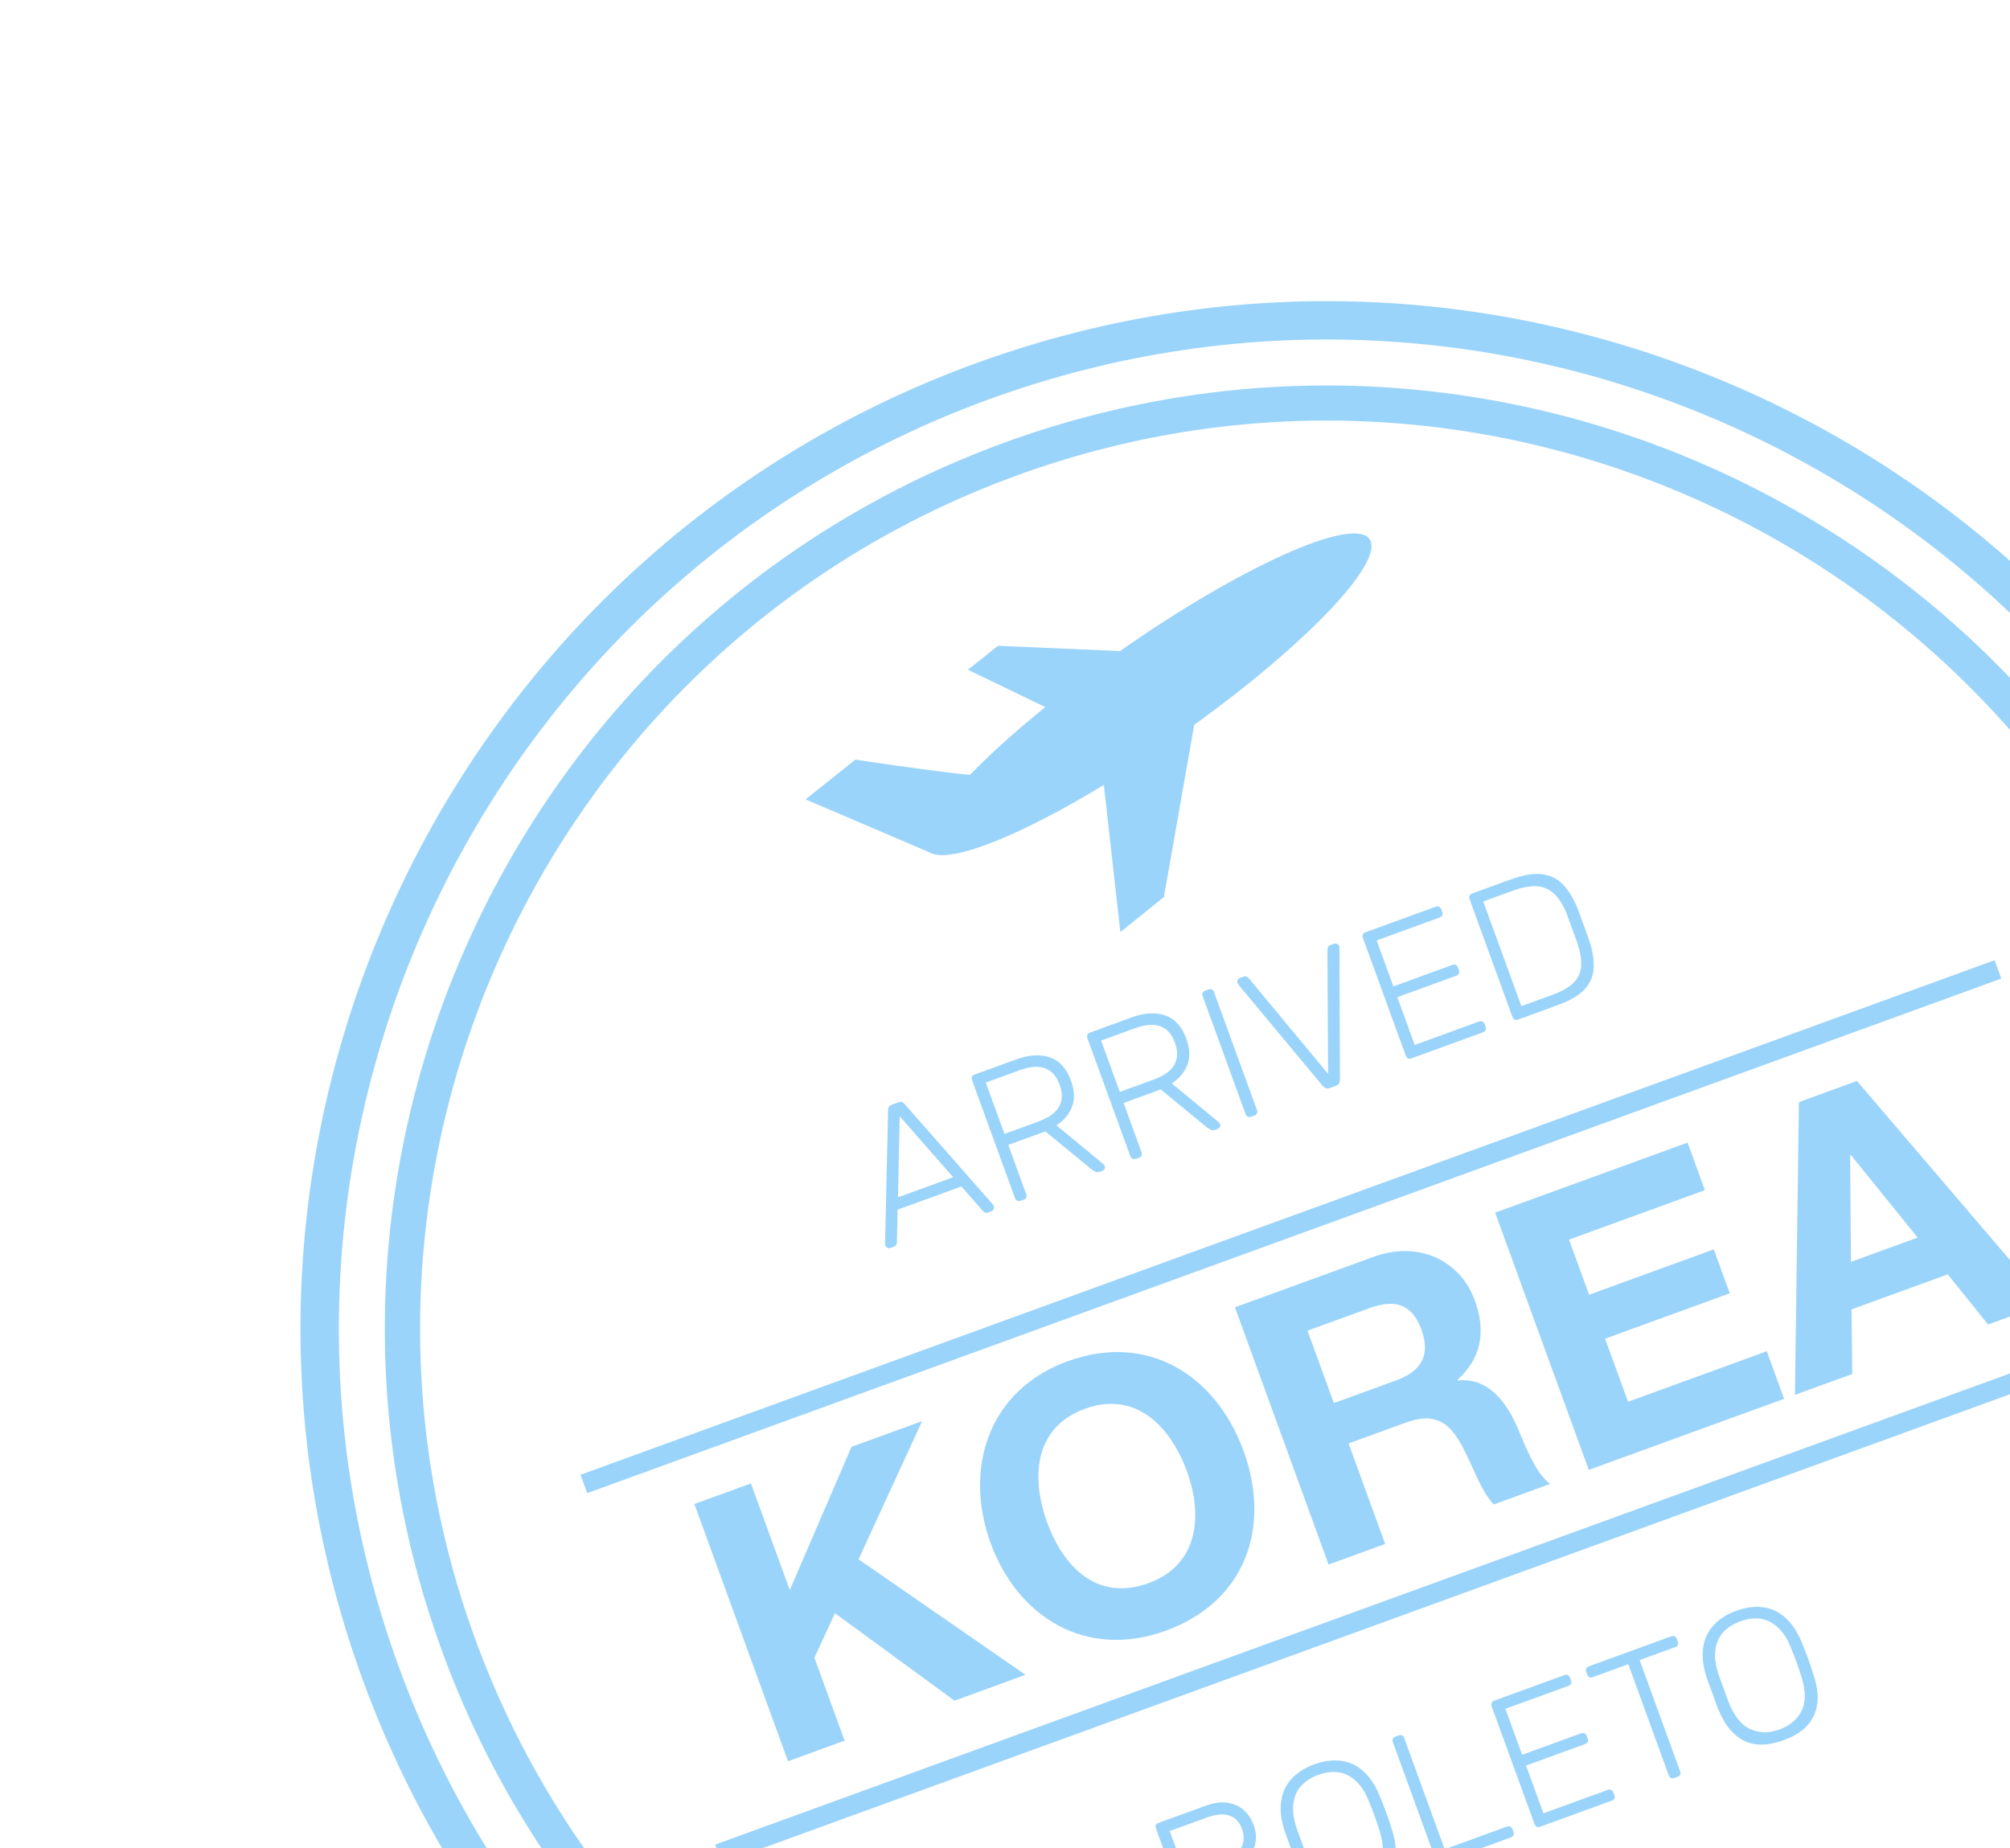 <svg width="137" height="126" viewBox="0 0 137 126" fill="none" xmlns="http://www.w3.org/2000/svg">
<path d="M135.95 65.46L39.566 100.541L40.022 101.794L136.406 66.713L135.95 65.46Z" fill="#9BD4FA"/>
<path d="M145.128 90.673L48.744 125.754L49.2 127.007L145.583 91.926L145.128 90.673Z" fill="#9BD4FA"/>
<path d="M114.422 156.301C78.156 169.5 37.903 150.73 24.703 114.463C11.503 78.197 30.277 37.956 66.544 24.756C102.811 11.556 143.06 30.314 156.264 66.593C169.468 102.872 150.694 143.113 114.427 156.313L114.422 156.301ZM67.438 27.212C32.523 39.92 14.455 78.666 27.163 113.582C39.871 148.497 78.617 166.565 113.533 153.857C148.449 141.148 166.516 102.403 153.808 67.487C141.099 32.571 102.354 14.504 67.438 27.212Z" fill="#9BD4FA"/>
<path d="M112.455 150.895C79.161 163.014 42.224 145.79 30.106 112.495C17.988 79.201 35.228 42.272 68.51 30.158C101.793 18.044 138.742 35.264 150.86 68.558C162.978 101.853 145.754 138.789 112.46 150.908L112.455 150.895ZM69.329 32.406C37.287 44.068 20.703 79.631 32.366 111.673C44.028 143.715 79.591 160.298 111.633 148.636C143.675 136.973 160.258 101.41 148.596 69.368C136.933 37.327 101.383 20.739 69.329 32.406Z" fill="#9BD4FA"/>
<path d="M47.328 102.533L51.184 101.13L53.831 108.4L58.037 98.635L62.852 96.883L58.52 106.304L69.898 114.179L65.059 115.941L56.908 109.978L55.511 113.018L57.568 118.667L53.711 120.071L47.328 102.533Z" fill="#9BD4FA"/>
<path d="M72.771 92.799C78.199 90.824 82.867 93.714 84.763 98.922C86.658 104.129 84.886 109.197 79.458 111.172C74.03 113.148 69.362 110.257 67.52 105.198C65.678 100.138 67.343 94.775 72.771 92.799ZM78.278 107.93C81.741 106.67 81.97 103.248 80.906 100.325C79.789 97.255 77.414 94.781 73.951 96.042C70.488 97.302 70.259 100.724 71.376 103.794C72.494 106.864 74.815 109.191 78.278 107.93Z" fill="#9BD4FA"/>
<path d="M84.172 89.123L93.628 85.681C96.772 84.537 99.558 85.999 100.523 88.651C101.274 90.715 101.002 92.566 99.348 94.058L99.366 94.108C101.436 93.91 102.647 95.556 103.413 97.28C103.889 98.358 104.616 100.43 105.661 101.163L101.805 102.566C100.936 101.631 100.368 99.918 99.662 98.59C98.721 96.846 97.714 96.294 95.773 97.001L91.917 98.404L94.411 105.257L90.555 106.661L84.172 89.123ZM90.916 95.653L95.141 94.115C96.86 93.49 97.525 92.413 96.881 90.645C96.238 88.876 95.063 88.553 93.344 89.178L89.119 90.716L90.916 95.653Z" fill="#9BD4FA"/>
<path d="M101.907 82.67L115.024 77.896L116.204 81.138L106.944 84.509L108.311 88.267L116.81 85.173L117.901 88.17L109.402 91.263L110.967 95.562L120.423 92.12L121.603 95.362L108.29 100.208L101.907 82.67Z" fill="#9BD4FA"/>
<path d="M122.613 75.132L126.568 73.693L139.509 88.843L135.506 90.3L132.758 86.878L126.2 89.265L126.246 93.671L122.34 95.092L122.613 75.132ZM126.161 86.024L130.705 84.371L126.152 78.74L126.103 78.758L126.161 86.024Z" fill="#9BD4FA"/>
<path d="M93.343 36.751C94.466 38.346 88.607 44.372 80.274 50.215C71.941 56.057 64.279 59.499 63.173 57.913C62.051 56.319 67.91 50.292 76.243 44.45C84.575 38.608 92.237 35.165 93.343 36.751Z" fill="#9BD4FA"/>
<path d="M79.055 44.502L68.019 44.026L65.972 45.661L72.855 48.983L79.055 44.502Z" fill="#9BD4FA"/>
<path d="M81.512 48.763L79.332 61.155L76.363 63.544L75.096 52.266L81.512 48.763Z" fill="#9BD4FA"/>
<path d="M67.828 52.895C67.165 53.137 58.301 51.787 58.301 51.787L54.906 54.497L63.553 58.193L67.828 52.895Z" fill="#9BD4FA"/>
<path d="M60.685 85.082C60.624 85.104 60.553 85.102 60.486 85.071C60.419 85.039 60.373 84.987 60.35 84.925C60.337 84.889 60.319 84.84 60.325 84.781L60.532 75.68C60.537 75.581 60.552 75.506 60.587 75.451C60.623 75.396 60.7 75.341 60.798 75.305L61.216 75.153C61.314 75.117 61.397 75.115 61.472 75.129C61.534 75.148 61.606 75.192 61.662 75.269L67.67 82.108C67.67 82.108 67.73 82.198 67.743 82.234C67.766 82.296 67.764 82.366 67.732 82.433C67.701 82.5 67.649 82.547 67.587 82.57L67.342 82.659C67.256 82.69 67.185 82.688 67.135 82.665C67.08 82.629 67.03 82.606 67.004 82.573L65.528 80.885L61.18 82.468L61.134 84.71C61.134 84.71 61.124 84.797 61.093 84.864C61.061 84.931 61.005 84.966 60.919 84.997L60.673 85.086L60.685 85.082ZM61.207 81.624L64.965 80.256L61.325 76.101L61.207 81.624Z" fill="#9BD4FA"/>
<path d="M69.552 81.856C69.466 81.887 69.395 81.885 69.328 81.854C69.261 81.823 69.214 81.77 69.183 81.684L66.255 73.64C66.224 73.554 66.222 73.471 66.253 73.404C66.284 73.337 66.337 73.29 66.422 73.259L69.284 72.218C70.144 71.905 70.907 71.863 71.558 72.085C72.21 72.307 72.695 72.84 72.999 73.675C73.236 74.326 73.269 74.912 73.08 75.426C72.892 75.939 72.536 76.375 72.008 76.72L75.21 79.365C75.21 79.365 75.282 79.45 75.296 79.487C75.318 79.549 75.316 79.619 75.285 79.686C75.253 79.753 75.201 79.8 75.139 79.822L74.992 79.876C74.857 79.925 74.745 79.924 74.662 79.885C74.573 79.833 74.485 79.782 74.409 79.726L71.254 77.133L68.724 78.054L69.949 81.419C69.98 81.505 69.978 81.576 69.947 81.643C69.915 81.71 69.851 81.761 69.765 81.792L69.544 81.873L69.552 81.856ZM68.464 77.301L70.76 76.465C71.473 76.205 71.947 75.866 72.184 75.446C72.42 75.026 72.436 74.534 72.221 73.944C72.007 73.355 71.678 72.987 71.232 72.83C70.78 72.66 70.186 72.71 69.486 72.965L67.19 73.8L68.459 77.288L68.464 77.301Z" fill="#9BD4FA"/>
<path d="M77.412 78.995C77.326 79.026 77.256 79.024 77.189 78.993C77.122 78.961 77.075 78.909 77.043 78.823L74.115 70.779C74.084 70.693 74.082 70.61 74.113 70.543C74.144 70.476 74.197 70.429 74.283 70.398L77.144 69.356C78.004 69.043 78.768 69.002 79.419 69.224C80.07 69.446 80.556 69.978 80.86 70.813C81.097 71.464 81.129 72.05 80.941 72.564C80.752 73.078 80.396 73.513 79.868 73.859L83.07 76.504C83.07 76.504 83.143 76.589 83.156 76.626C83.178 76.687 83.176 76.757 83.145 76.825C83.114 76.891 83.061 76.938 83 76.961L82.853 77.014C82.717 77.064 82.606 77.062 82.522 77.023C82.434 76.972 82.346 76.921 82.27 76.865L79.114 74.272L76.585 75.193L77.809 78.558C77.841 78.644 77.838 78.714 77.807 78.781C77.776 78.848 77.711 78.9 77.625 78.931L77.404 79.011L77.412 78.995ZM76.324 74.439L78.621 73.603C79.333 73.344 79.808 73.004 80.044 72.585C80.281 72.165 80.296 71.672 80.082 71.083C79.867 70.493 79.539 70.126 79.092 69.969C78.641 69.799 78.047 69.848 77.347 70.103L75.05 70.939L76.32 74.427L76.324 74.439Z" fill="#9BD4FA"/>
<path d="M85.271 76.135C85.185 76.167 85.115 76.164 85.048 76.133C84.981 76.102 84.934 76.049 84.903 75.963L81.97 67.907C81.939 67.821 81.941 67.751 81.973 67.684C82.004 67.617 82.056 67.57 82.142 67.538L82.376 67.454C82.462 67.422 82.532 67.424 82.599 67.456C82.666 67.487 82.713 67.539 82.744 67.625L85.676 75.682C85.708 75.768 85.706 75.838 85.674 75.905C85.643 75.972 85.591 76.019 85.505 76.05L85.271 76.135Z" fill="#9BD4FA"/>
<path d="M90.675 74.166C90.565 74.207 90.47 74.213 90.391 74.187C90.311 74.16 90.223 74.109 90.15 74.024L84.418 67.139C84.418 67.139 84.358 67.05 84.344 67.013C84.322 66.952 84.324 66.881 84.355 66.814C84.387 66.747 84.439 66.701 84.501 66.678L84.758 66.584C84.844 66.553 84.915 66.555 84.965 66.579C85.015 66.602 85.07 66.638 85.096 66.67L90.521 73.207L90.475 64.712C90.475 64.712 90.497 64.621 90.516 64.558C90.535 64.496 90.592 64.461 90.678 64.43L90.936 64.336C90.997 64.314 91.068 64.316 91.135 64.347C91.202 64.378 91.249 64.431 91.271 64.492C91.284 64.529 91.302 64.578 91.296 64.636L91.329 73.595C91.328 73.706 91.306 73.798 91.263 73.869C91.219 73.941 91.13 74.001 91.019 74.041L90.675 74.166Z" fill="#9BD4FA"/>
<path d="M96.189 72.157C96.103 72.188 96.033 72.186 95.966 72.155C95.899 72.123 95.852 72.071 95.821 71.985L92.893 63.941C92.862 63.855 92.859 63.772 92.891 63.705C92.922 63.638 92.974 63.591 93.06 63.56L97.85 61.817C97.936 61.785 98.019 61.783 98.085 61.814C98.153 61.846 98.204 61.91 98.235 61.996L98.302 62.18C98.334 62.266 98.331 62.337 98.3 62.404C98.269 62.471 98.204 62.522 98.118 62.553L93.832 64.114L94.972 67.245L98.988 65.784C99.074 65.752 99.156 65.75 99.223 65.781C99.29 65.812 99.342 65.877 99.373 65.963L99.44 66.147C99.471 66.233 99.469 66.304 99.438 66.371C99.407 66.438 99.342 66.489 99.256 66.52L95.24 67.982L96.425 71.237L100.809 69.641C100.895 69.609 100.978 69.607 101.045 69.638C101.112 69.67 101.163 69.734 101.194 69.82L101.261 70.005C101.293 70.091 101.29 70.161 101.259 70.228C101.228 70.295 101.163 70.346 101.077 70.378L96.189 72.157Z" fill="#9BD4FA"/>
<path d="M103.46 69.512C103.374 69.543 103.303 69.541 103.236 69.51C103.169 69.479 103.123 69.426 103.091 69.34L100.163 61.296C100.132 61.21 100.13 61.127 100.161 61.06C100.192 60.993 100.245 60.947 100.331 60.915L102.947 59.963C103.819 59.646 104.539 59.523 105.124 59.602C105.709 59.681 106.187 59.924 106.579 60.352C106.967 60.767 107.301 61.341 107.572 62.049C107.706 62.417 107.823 62.736 107.925 63.019C108.028 63.301 108.149 63.633 108.278 63.989C108.539 64.743 108.656 65.409 108.626 65.977C108.596 66.544 108.387 67.037 107.997 67.457C107.607 67.877 106.984 68.229 106.137 68.538L103.46 69.512ZM103.695 68.592L105.807 67.823C106.458 67.586 106.955 67.308 107.257 66.99C107.575 66.679 107.742 66.299 107.771 65.843C107.8 65.387 107.698 64.84 107.482 64.209C107.393 63.964 107.313 63.743 107.245 63.559L107.044 63.006C106.977 62.822 106.901 62.613 106.812 62.367C106.473 61.475 106.019 60.876 105.461 60.606C104.9 60.323 104.131 60.353 103.149 60.71L101.098 61.457L103.691 68.58L103.695 68.592Z" fill="#9BD4FA"/>
<path d="M82.085 132.872C81.999 132.903 81.928 132.901 81.861 132.869C81.794 132.838 81.748 132.786 81.716 132.7L78.788 124.656C78.757 124.57 78.755 124.487 78.786 124.42C78.817 124.353 78.87 124.306 78.956 124.275L82.161 123.108C82.738 122.898 83.241 122.826 83.685 122.901C84.13 122.976 84.481 123.14 84.791 123.417C85.084 123.686 85.299 124.01 85.442 124.403C85.572 124.76 85.63 125.072 85.601 125.375C85.58 125.661 85.521 125.919 85.402 126.129C85.289 126.351 85.169 126.519 85.041 126.664C85.43 126.703 85.811 126.87 86.199 127.132C86.586 127.394 86.87 127.792 87.058 128.308C87.205 128.713 87.25 129.142 87.192 129.594C87.13 130.034 86.959 130.444 86.663 130.816C86.368 131.188 85.945 131.48 85.381 131.686L82.089 132.884L82.085 132.872ZM80.818 127.825L83.36 126.9C83.962 126.681 84.38 126.376 84.588 125.994C84.797 125.612 84.83 125.168 84.656 124.69C84.482 124.211 84.188 123.9 83.779 123.771C83.371 123.641 82.871 123.684 82.27 123.903L79.728 124.828L80.818 127.825ZM82.325 131.964L84.99 130.994C85.591 130.775 86.012 130.441 86.215 130.005C86.431 129.565 86.455 129.097 86.276 128.606C86.097 128.115 85.786 127.755 85.33 127.573C84.882 127.375 84.358 127.385 83.756 127.604L81.091 128.574L82.325 131.964Z" fill="#9BD4FA"/>
<path d="M92.789 129.113C92.114 129.359 91.492 129.446 90.928 129.387C90.359 129.316 89.869 129.077 89.428 128.667C88.987 128.258 88.619 127.668 88.318 126.916C88.184 126.547 88.058 126.203 87.942 125.884C87.826 125.565 87.701 125.221 87.567 124.853C87.314 124.082 87.234 123.402 87.32 122.8C87.407 122.198 87.642 121.696 88.039 121.259C88.429 120.839 88.937 120.515 89.575 120.283C90.214 120.05 90.823 119.968 91.392 120.039C91.96 120.11 92.475 120.34 92.933 120.757C93.391 121.175 93.762 121.735 94.064 122.488C94.21 122.852 94.347 123.191 94.464 123.511C94.58 123.83 94.705 124.174 94.814 124.551C95.084 125.329 95.181 126.017 95.102 126.602C95.027 127.2 94.793 127.702 94.403 128.122C94.014 128.542 93.477 128.863 92.802 129.109L92.789 129.113ZM92.521 128.376C93.221 128.121 93.734 127.698 94.032 127.103C94.331 126.508 94.326 125.73 94.014 124.759C93.892 124.386 93.788 124.062 93.685 123.78C93.583 123.497 93.466 123.178 93.308 122.819C93.063 122.184 92.752 121.713 92.384 121.389C92.015 121.064 91.626 120.872 91.19 120.822C90.754 120.772 90.318 120.833 89.839 121.007C89.36 121.182 89.003 121.423 88.709 121.725C88.408 122.043 88.233 122.44 88.159 122.926C88.085 123.412 88.163 123.968 88.371 124.616C88.505 124.984 88.621 125.303 88.724 125.586C88.827 125.868 88.943 126.188 89.077 126.556C89.462 127.501 89.958 128.099 90.569 128.363C91.18 128.628 91.833 128.626 92.533 128.372L92.521 128.376Z" fill="#9BD4FA"/>
<path d="M98.234 126.991C98.148 127.022 98.078 127.02 98.011 126.989C97.944 126.957 97.897 126.905 97.866 126.819L94.933 118.762C94.902 118.676 94.904 118.606 94.936 118.539C94.967 118.472 95.019 118.425 95.105 118.394L95.338 118.309C95.424 118.278 95.495 118.28 95.562 118.311C95.629 118.342 95.676 118.395 95.707 118.481L98.469 126.071L102.707 124.528C102.792 124.497 102.875 124.495 102.942 124.526C103.009 124.557 103.061 124.622 103.092 124.708L103.159 124.892C103.19 124.978 103.188 125.049 103.157 125.116C103.125 125.183 103.061 125.234 102.975 125.265L98.234 126.991Z" fill="#9BD4FA"/>
<path d="M104.965 124.54C104.879 124.571 104.808 124.569 104.741 124.537C104.674 124.506 104.627 124.454 104.596 124.368L101.668 116.323C101.637 116.238 101.635 116.155 101.666 116.088C101.697 116.021 101.75 115.974 101.836 115.943L106.625 114.199C106.711 114.168 106.794 114.166 106.861 114.197C106.928 114.228 106.979 114.293 107.011 114.379L107.078 114.563C107.109 114.649 107.107 114.72 107.075 114.787C107.044 114.854 106.979 114.905 106.894 114.936L102.607 116.496L103.747 119.628L107.763 118.166C107.849 118.135 107.932 118.133 107.999 118.164C108.066 118.195 108.117 118.26 108.148 118.346L108.216 118.53C108.247 118.616 108.245 118.686 108.213 118.753C108.182 118.821 108.117 118.872 108.031 118.903L104.015 120.365L105.2 123.619L109.584 122.024C109.67 121.992 109.753 121.99 109.82 122.021C109.887 122.053 109.938 122.117 109.97 122.203L110.037 122.387C110.068 122.473 110.066 122.544 110.035 122.611C110.003 122.678 109.939 122.729 109.853 122.76L104.965 124.54Z" fill="#9BD4FA"/>
<path d="M114.114 121.216C114.028 121.248 113.957 121.245 113.89 121.214C113.823 121.183 113.777 121.13 113.745 121.044L110.983 113.455L108.551 114.34C108.465 114.371 108.395 114.369 108.328 114.338C108.261 114.306 108.214 114.254 108.183 114.168L108.116 113.984C108.084 113.898 108.082 113.815 108.113 113.748C108.144 113.681 108.197 113.634 108.283 113.603L113.908 111.556C113.994 111.524 114.076 111.522 114.143 111.553C114.21 111.585 114.262 111.649 114.293 111.735L114.36 111.919C114.391 112.005 114.389 112.076 114.358 112.143C114.327 112.21 114.262 112.261 114.176 112.292L111.756 113.173L114.519 120.763C114.55 120.849 114.548 120.919 114.517 120.986C114.486 121.053 114.421 121.105 114.335 121.136L114.114 121.216Z" fill="#9BD4FA"/>
<path d="M121.552 118.644C120.876 118.89 120.255 118.977 119.691 118.918C119.122 118.847 118.632 118.608 118.191 118.199C117.75 117.789 117.382 117.2 117.08 116.447C116.946 116.079 116.821 115.735 116.705 115.415C116.589 115.096 116.464 114.752 116.329 114.384C116.077 113.613 115.996 112.933 116.083 112.332C116.17 111.73 116.404 111.227 116.802 110.79C117.191 110.37 117.699 110.046 118.338 109.814C118.977 109.582 119.586 109.499 120.155 109.57C120.723 109.641 121.238 109.871 121.696 110.289C122.154 110.706 122.525 111.267 122.826 112.019C122.973 112.383 123.11 112.723 123.226 113.042C123.342 113.361 123.468 113.705 123.577 114.082C123.847 114.861 123.944 115.548 123.865 116.133C123.79 116.731 123.556 117.233 123.166 117.653C122.777 118.073 122.24 118.394 121.564 118.64L121.552 118.644ZM121.284 117.907C121.984 117.653 122.497 117.229 122.795 116.634C123.093 116.039 123.088 115.262 122.777 114.29C122.655 113.917 122.551 113.594 122.448 113.311C122.345 113.029 122.229 112.709 122.07 112.35C121.826 111.716 121.515 111.245 121.147 110.92C120.778 110.595 120.388 110.403 119.953 110.353C119.517 110.303 119.081 110.364 118.602 110.539C118.123 110.713 117.765 110.954 117.472 111.256C117.171 111.574 116.995 111.972 116.922 112.457C116.848 112.943 116.925 113.499 117.133 114.147C117.267 114.515 117.384 114.835 117.486 115.117C117.589 115.4 117.705 115.719 117.84 116.087C118.225 117.032 118.721 117.63 119.332 117.895C119.943 118.159 120.596 118.158 121.296 117.903L121.284 117.907Z" fill="#9BD4FA"/>
</svg>
